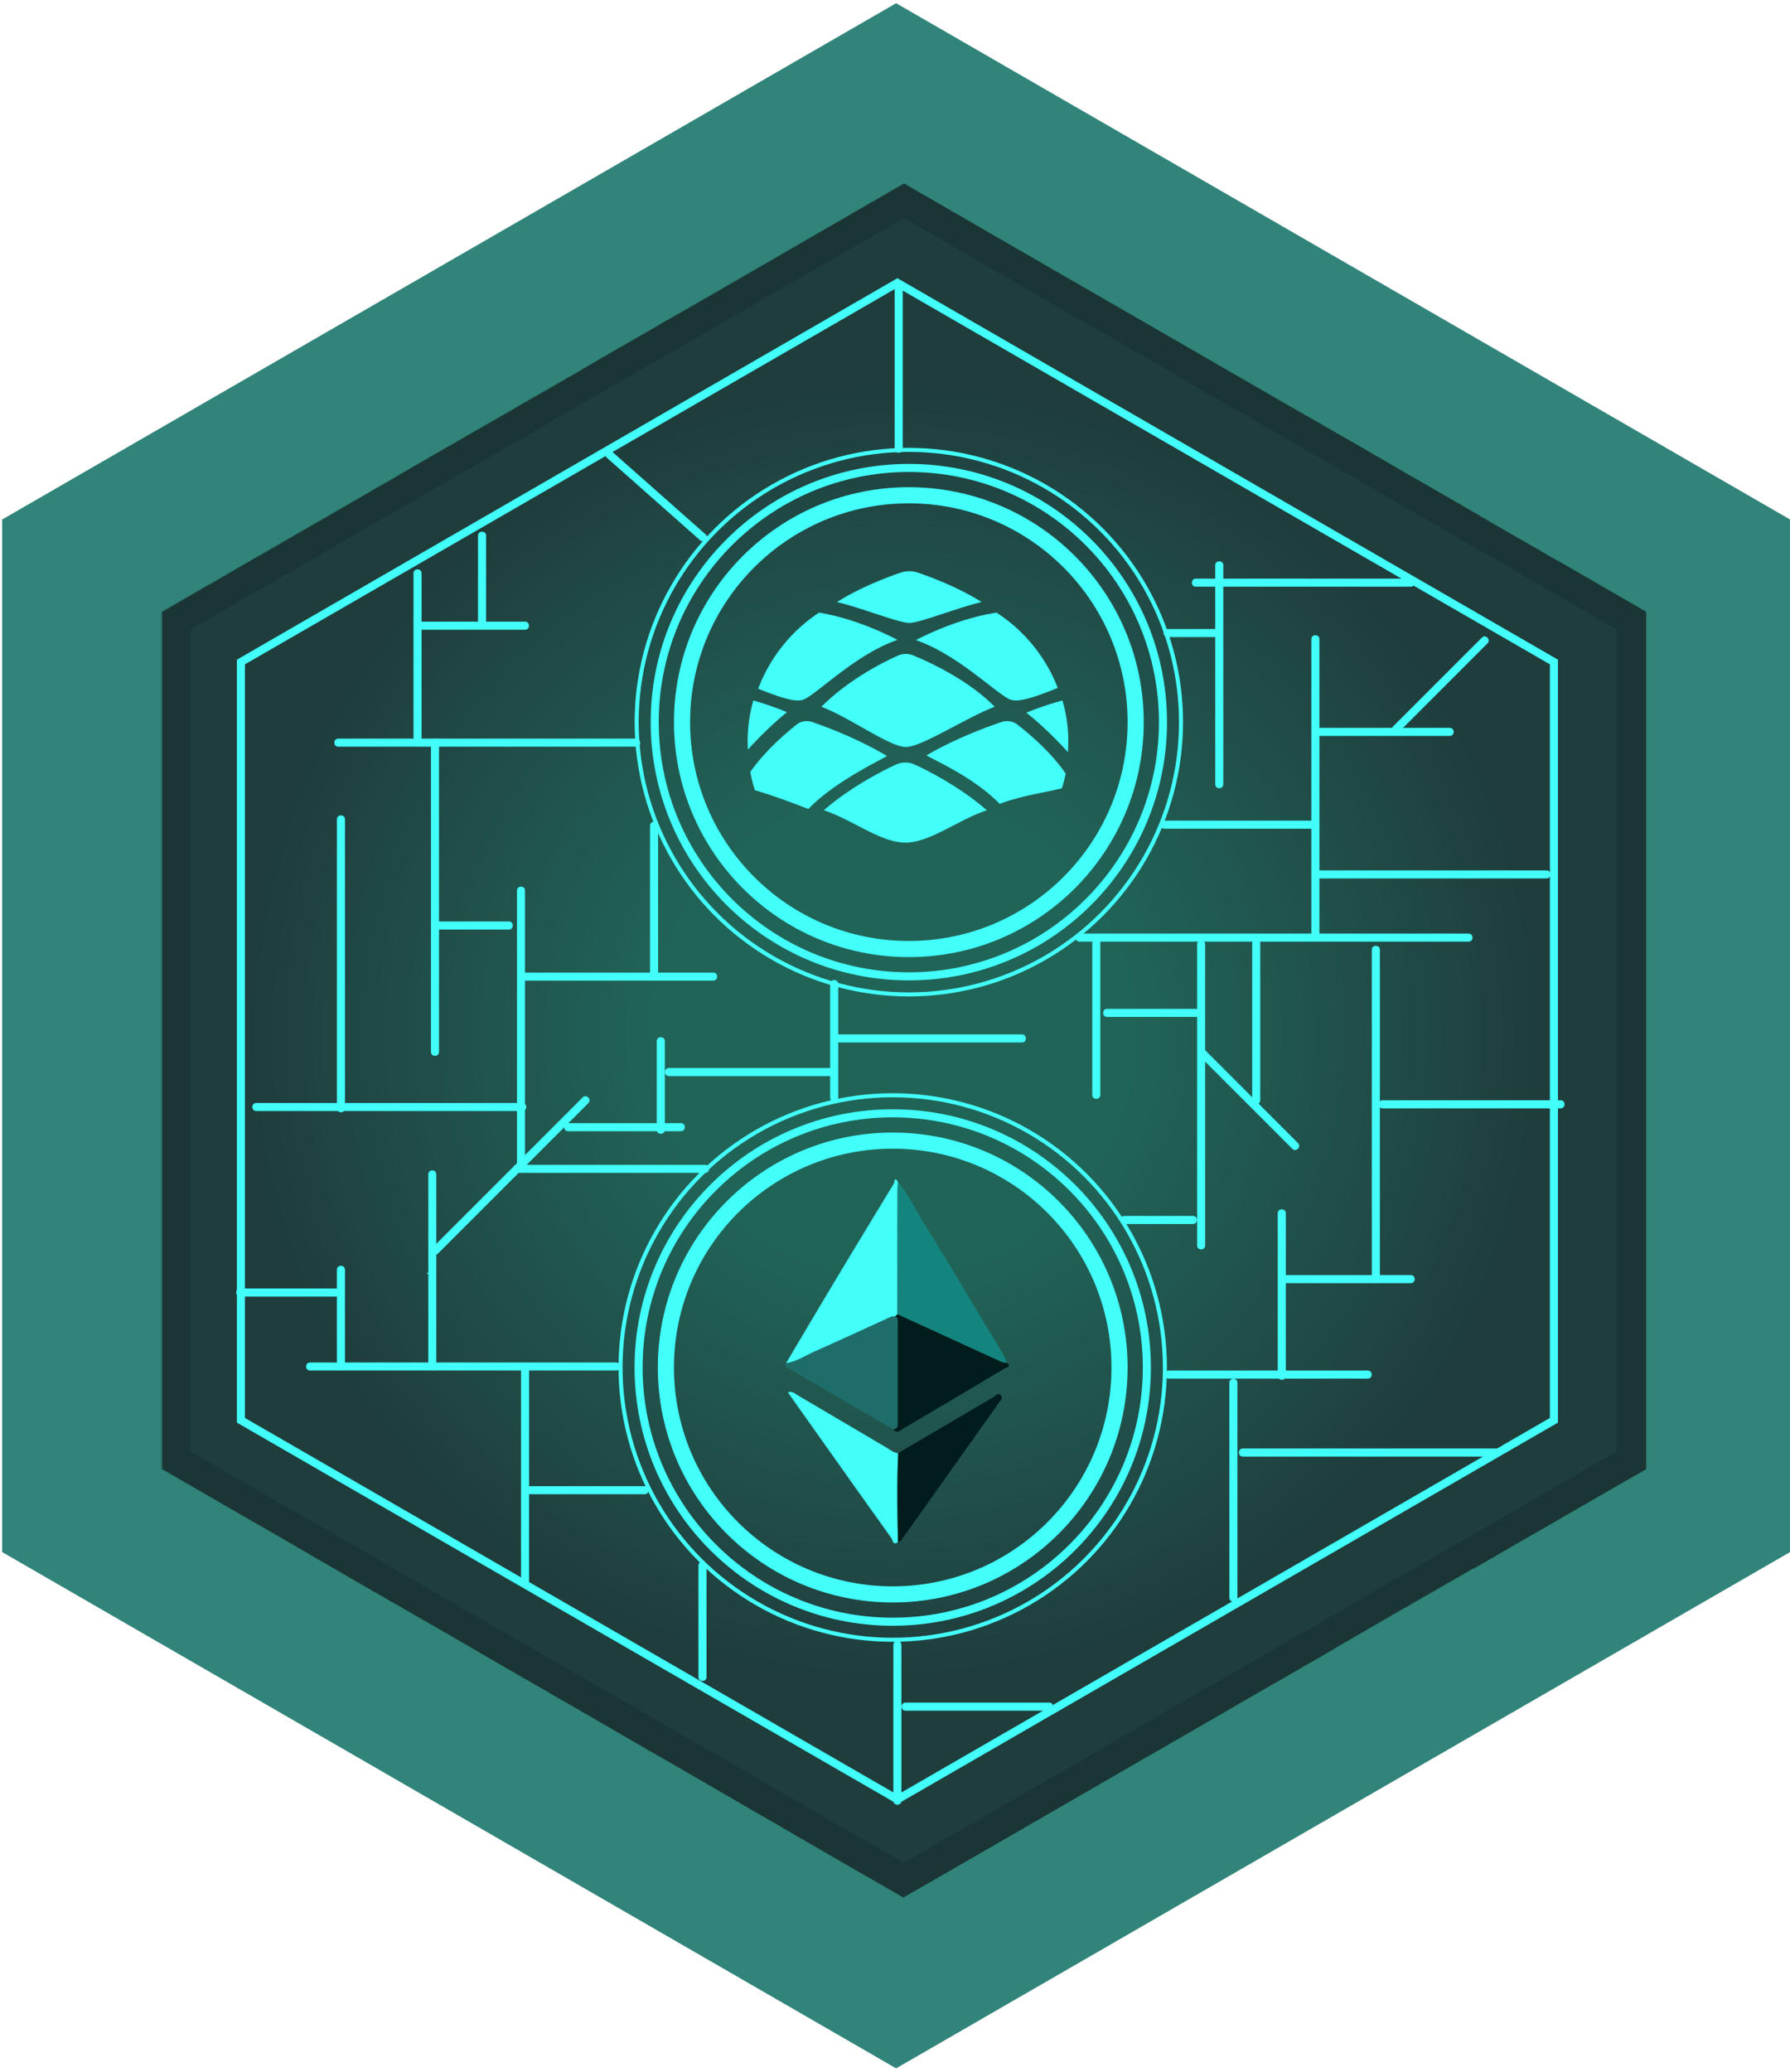 <svg xmlns="http://www.w3.org/2000/svg" viewBox="0 0 110.979 128.417"><path fill="#31847A" d="M110.984 96.199l-55.425 32-55.424-32v-64l55.424-32 55.425 32z"/><path fill="#1E3D3B" d="M102.055 37.921v53.14l-.01.01-1.42.81-4.15 2.391-.199.12-1.93 1.109-.801.46a.546.546 0 0 1-.18.101l-.1.06-.541.32-1.1.63-.24.13-.129.05-.111.07-.76.44-.369.21-.23.13c-.01.01-.01.01-.01 0l-.189.109-.031.021-1.439.83-.82.47-1.049.6-.041.03-1.23.71-.32.19-.129.069-.01.011-.01.01h-.01l-1.541.89-.869.521-1.26.72-.121.07-.08.05-.41.24-.029.01-.16.09v.01l-.779.45-.182.09-.02.021-.039.02-1.01.58-.291.17-.369.21-.24.141h-.01l-.711.42-4.619 2.67-.631.359-.06.03-3.5 2.03-4.039 2.33-.01.01-.43.25-5.711 3.29-.56.32h-.01l-.299.18-.021.01-.479.28-1.42-.82-.851-.49-.029-.01-1.141-.66-.16-.09-.439-.26h-.01l-2.291-1.33-.25-.14-.369-.221-.609-.35-.041-.03-.469-.27-.262-.15-1.34-.77-.09-.05-.289-.171-.75-.44-.439-.25-.441-.26-3.35-1.94-.689-.39-5.09-2.95-.391-.22-.49-.28-.33-.2-1.85-1.06-.57-.33-1.709-.99-2.51-1.46-2.092-1.2-.818-.47-.09-.05-.5-.29-.012-.01-.209-.12h-.01l-.451-.261-.59-.34c-.01-.01-.01-.01-.02-.01l-1.859-1.08-1.021-.59-1.27-.74-.529-.31-.121-.07-.189-.11-.23-.13-.059-.04s-.01 0-.021-.01l-.119-.07-.16-.09-3.301-1.899-3.439-1.99h-.01l-.051-.03-.078-.04-.031-.02v-53.14l.59-.34 2.24-1.3.16-.08.33-.19.67-.39 1.869-1.09h.012l.699-.4 3.76-2.17.541-.31.859-.5 1.471-.85.01-.01.689-.39.131-.07.299-.18 1.109-.65.881-.51 2.061-1.18.479-.28 1.121-.64.67-.38.6-.35.561-.32.1-.06.02-.02.16-.09.74-.43.17-.09 1.66-.95.279-.16.23-.14.27-.15.381-.22.44-.26 1.1-.65.521-.3 2.279-1.3.689-.41 1.4-.8h.01l.051-.03 5.721-3.3.19-.11.269-.16 6.07-3.51 1.439-.83 1.061.62 3.189 1.84.41.24 2.891 1.67 2.6 1.5 3.711 2.14.119.06v.01l.32.18.76.44 5.52 3.19.08.04.141.08.43.25.48.28.25.14.119.07.48.28.561.33 2.299 1.309.521.3.27.16.08.039.52.3 1 .58h.01l1.359.79.801.46.09.06.701.4.389.23.25.14.43.26c.01 0 .021 0 .041.01l.23.13.02.01 1.379.8.101.06 2.049 1.18.041.03v.01l.26.14.66.39 1.459.84 1.291.74.65.38.779.44.439.25 1.939 1.12 2.271 1.31.545.321z"/><radialGradient id="a" cx="55.385" cy="64.114" r="44.584" gradientUnits="userSpaceOnUse"><stop offset=".333" stop-color="#2affc6" stop-opacity=".2"/><stop offset=".496" stop-color="#2dffc9" stop-opacity=".143"/><stop offset=".639" stop-color="#34fed4" stop-opacity=".093"/><stop offset=".774" stop-color="#42fde6" stop-opacity=".045"/><stop offset=".903" stop-color="#54fcff" stop-opacity="0"/></radialGradient><circle fill-rule="evenodd" clip-rule="evenodd" fill="url(#a)" cx="55.385" cy="64.114" r="44.584"/><g clip-rule="evenodd"><g fill-rule="evenodd"><path fill="#43FFFA" d="M48.73 84.501c.947-1.595 1.889-3.193 2.844-4.784 1.277-2.13 2.563-4.252 3.855-6.372.025-.04.023-.473.242-.085-.008.2-.024.402-.024.603-.004 2.533-.006 5.066-.008 7.601a4.447 4.447 0 0 1-.145.129c-.232-.016-.424.108-.621.198-1.441.65-2.873 1.325-4.32 1.96-.598.261-1.157.643-1.823.75z"/><path fill="#14847E" d="M55.641 81.462c.002-2.533.004-5.066.008-7.6 0-.2.016-.402.024-.603.629.749 1.047 1.633 1.557 2.459a372.803 372.803 0 0 1 3.732 6.184c.504.852 1.084 1.659 1.484 2.571-.107-.015-.229-.002-.324-.044-2.163-.984-4.321-1.976-6.481-2.967z"/><path fill="#1F6D6B" d="M48.73 84.501c.666-.107 1.225-.489 1.824-.751 1.447-.635 2.879-1.31 4.32-1.96.197-.09.389-.214.623-.198.203.085.166.266.166.427.002 2.047 0 4.093 0 6.14.002.207.014.421-.285.431-1.508-.875-3.016-1.749-4.523-2.629-.65-.378-1.301-.763-1.947-1.152-.105-.064-.318-.091-.178-.308z"/><path fill="#001C1B" d="M55.379 88.589c.299-.01.287-.224.285-.431 0-2.047.002-4.093 0-6.14 0-.161.037-.342-.166-.427.047-.042.096-.085.143-.129 2.16.99 4.318 1.981 6.48 2.967.096.042.217.029.324.044.283.268-.063.284-.162.345-1.049.638-2.107 1.26-3.166 1.888-1.039.616-2.08 1.235-3.123 1.845-.189.109-.392.335-.615.038z"/><path fill="#43FFFA" d="M55.672 95.583c-.32.231-.322-.132-.404-.245-1.43-1.989-2.844-3.99-4.262-5.99-.711-1.004-1.424-2.008-2.16-3.049.283-.097.426.073.582.164 1.844 1.082 3.68 2.171 5.521 3.252.236.137.443.339.738.347-.078 1.84-.044 3.682-.015 5.521z"/><path fill="#001C1B" d="M55.672 95.583c-.029-1.839-.063-3.682.016-5.521 1.977-1.162 3.955-2.327 5.934-3.484.123-.073.246-.278.42-.11.166.162.01.306-.08.434-1.998 2.818-4 5.634-6.004 8.449-.071.1-.134.226-.286.232z"/></g><circle fill="none" stroke="#43FFFA" stroke-miterlimit="10" cx="55.348" cy="84.76" r="14.063"/><circle fill="none" stroke="#43FFFA" stroke-width=".5" stroke-miterlimit="10" cx="55.348" cy="84.76" r="15.756"/><circle fill="none" stroke="#43FFFA" stroke-width=".25" stroke-miterlimit="10" cx="55.348" cy="84.76" r="16.875"/></g><path fill-rule="evenodd" clip-rule="evenodd" fill="#43FFFA" d="M62.594 43.344c-.961-.466-3.23-2.778-5.811-3.671 2.684-1.368 4.58-1.626 4.998-1.704a9.79 9.79 0 0 1 3.801 4.671c-1.326.528-2.477.95-2.988.704m-1.737-6.029c-1.551.369-3.816 1.293-4.48 1.293-.664 0-2.932-.924-4.482-1.293 1.717-1.093 3.877-1.799 4-1.838.297-.097.666-.097.965 0 .12.039 2.283.746 3.997 1.838m-5.865 9.546c-.613.356-3.348 1.671-4.871 3.283-1.24-.485-2.451-.916-3.324-1.168a9.463 9.463 0 0 1-.279-1.13c1.119-1.592 2.748-2.827 2.822-2.897.242-.225.627-.309.967-.212.119.033 2.632.88 4.685 2.124m1.715-6.199c.139.07 3.02 1.178 4.965 3.144-1.758.666-4.52 2.494-5.512 2.494s-3.473-1.828-5.231-2.494c1.947-1.965 4.545-3.074 4.682-3.144a1.216 1.216 0 0 1 1.096 0m-6.846 2.682c-.494.24-1.586-.151-2.855-.657a9.824 9.824 0 0 1 3.775-4.718c.58.102 2.383.416 4.861 1.69-2.568.896-4.826 3.217-5.781 3.685m12.287 1.392c.344-.095.73-.013.973.208.078.072 1.826 1.365 2.951 3.003a8.91 8.91 0 0 1-.236.909c-.887.238-2.535.461-3.857.967-1.533-1.583-3.928-2.652-4.541-3 2.062-1.223 4.591-2.053 4.71-2.087m-13.349-.591c-.428.325-1.4 1.175-2.428 2.315a9.04 9.04 0 0 1 .337-3.044c.657.189 1.374.43 2.091.729m12.385 6.076c-1.748.573-3.525 2.007-5.053 2.007-1.525 0-3.303-1.434-5.051-2.007 1.936-1.692 4.369-2.788 4.508-2.848a1.38 1.38 0 0 1 1.088 0c.138.06 2.574 1.155 4.508 2.848m5.025-3.602c-1.086-1.204-2.131-2.107-2.58-2.443.77-.317 1.541-.567 2.238-.761a8.795 8.795 0 0 1 .342 3.204"/><path fill="#43FFFA" d="M38.219 84.449h-19c-.319 0-.32.496 0 .496h19c.319 0 .32-.496 0-.496z"/><path fill="#43FFFA" d="M27.051 84.697V72.781c0-.319-.496-.32-.496 0v11.916c0 .319.496.319.496 0z"/><path fill="#43FFFA" d="M26.51 78.969c.055 0 .055-.086 0-.086-.056 0-.056.086 0 .086zm.636-1.262l9.332-9.334c.228-.228-.126-.582-.354-.354l-9.332 9.334c-.228.229.126.582.354.354z"/><path fill="#43FFFA" d="M32.551 72.114V55.197c0-.322-.5-.322-.5 0v16.917c0 .321.5.322.5 0z"/><path fill="#43FFFA" d="M32.469 60.78h11.75c.322 0 .322-.5 0-.5h-11.75c-.322 0-.322.5 0 .5z"/><path fill="#43FFFA" d="M40.801 60.53v-9.354c0-.322-.5-.322-.5 0v9.354c0 .322.5.322.5 0zm10.668.459v7.042c0 .322.5.322.5 0v-7.042c0-.322-.5-.323-.5 0z"/><path fill="#43FFFA" d="M51.781 64.614h11.582c.322 0 .322-.5 0-.5H51.781c-.321 0-.322.5 0 .5zm17.334-6.75h-2.191c-.322 0-.322.5 0 .5h7.306c.322 0 .322-.5 0-.5h-.233c-.322 0-.322.5 0 .5h17.055c.322 0 .322-.5 0-.5h-.119c-.322 0-.322.5 0 .5h.119c.322 0 .322-.5 0-.5H73.997c-.322 0-.322.5 0 .5h.233c.322 0 .322-.5 0-.5h-7.306c-.322 0-.322.5 0 .5h2.191c.322 0 .322-.5 0-.5z"/><path fill="#43FFFA" d="M81.803 57.864v-18.25c0-.322-.5-.322-.5 0v18.25c0 .321.5.322.5 0z"/><path fill="#43FFFA" d="M81.553 50.864h-9.355c-.322 0-.322.5 0 .5h9.355c.321 0 .322-.5 0-.5zm-5.709-2.25V35.031c0-.322-.5-.322-.5 0v13.583c0 .321.5.322.5 0z"/><path fill="#43FFFA" d="M72.385 39.489h3.188c.322 0 .322-.5 0-.5h-3.188c-.322 0-.322.5 0 .5zm1.834 19.042v18.667c0 .322.5.322.5 0V58.531c0-.322-.5-.323-.5 0z"/><path fill="#43FFFA" d="M69.719 75.864h4.25c.322 0 .322-.5 0-.5h-4.25c-.322 0-.322.5 0 .5zm4.573-10.491l5.832 5.834c.228.228.581-.126.354-.354l-5.832-5.834c-.228-.227-.582.126-.354.354z"/><path fill="#43FFFA" d="M78.135 68.197v-9.833c0-.322-.5-.322-.5 0v9.833c0 .321.5.322.5 0zM39.447 45.781H20.969c-.322 0-.322.5 0 .5h18.478c.322 0 .323-.5 0-.5z"/><path fill="#43FFFA" d="M26.719 46.03v19.167c0 .322.5.322.5 0V46.03c0-.322-.5-.322-.5 0z"/><path fill="#43FFFA" d="M27.051 57.614h4.5c.322 0 .322-.5 0-.5h-4.5c-.322 0-.322.5 0 .5zm16.668 14.583H32.051c-.322 0-.322.5 0 .5h11.668c.322 0 .322-.5 0-.5zm-8.5-2.083h7c.322 0 .322-.5 0-.5h-7c-.322 0-.322.5 0 .5z"/><path fill="#43FFFA" d="M41.219 70.031v-5.5c0-.322-.5-.322-.5 0v5.5c0 .321.5.322.5 0z"/><path fill="#43FFFA" d="M41.469 66.697h10c.322 0 .322-.5 0-.5h-10c-.322 0-.322.5 0 .5zm26.25-8.25v9.417c0 .322.5.322.5 0v-9.417c0-.322-.5-.322-.5 0zm6.416 4.084h-5.5c-.322 0-.322.5 0 .5h5.5c.321 0 .322-.5 0-.5zm-1.666 22.917h12.334c.322 0 .322-.5 0-.5H72.469c-.322 0-.322.5 0 .5z"/><path fill="#43FFFA" d="M79.719 85.281V75.198c0-.322-.5-.322-.5 0v10.083c0 .321.5.322.5 0z"/><path fill="#43FFFA" d="M79.803 79.531h7.666c.322 0 .322-.5 0-.5h-7.666c-.322 0-.323.5 0 .5z"/><path fill="#43FFFA" d="M85.551 79.281V58.864c0-.322-.5-.322-.5 0v20.417c0 .321.5.322.5 0z"/><path fill="#43FFFA" d="M85.719 68.697H96.76c.322 0 .322-.5 0-.5H85.719c-.322 0-.322.5 0 .5zm-9.5 17.001v13.333c0 .322.5.322.5 0V85.698c0-.322-.5-.323-.5 0z"/><path fill="none" stroke="#43FFFA" stroke-width=".5" stroke-miterlimit="10" d="M96.342 88.031l-40.703 23.5-40.702-23.5V41.032l40.702-23.5 40.703 23.5z"/><path fill="#43FFFA" d="M37.626 28.374l5.77 5.104c.24.213.595-.14.354-.354l-5.77-5.104c-.241-.212-.596.14-.354.354zm17.843-10.51v9.959c0 .322.5.322.5 0v-9.959c0-.322-.5-.323-.5 0zm18.668 18.5h13.332c.322 0 .322-.5 0-.5H74.137c-.322 0-.323.5 0 .5zm7.5 9.25h8.25c.322 0 .322-.5 0-.5h-8.25c-.322 0-.323.5 0 .5z"/><path fill="#43FFFA" d="M86.729 45.374l5.5-5.5c.228-.228-.126-.581-.354-.354l-5.5 5.5c-.227.228.127.582.354.354zm-5.092 9.073h14.25c.322 0 .322-.5 0-.5h-14.25c-.322 0-.323.5 0 .5zM32.303 84.781v13.333c0 .322.5.322.5 0V84.781c0-.322-.5-.323-.5 0zM15.887 68.864h16.5c.322 0 .322-.5 0-.5h-16.5c-.322 0-.323.5 0 .5z"/><path fill="#43FFFA" d="M21.387 68.698V50.781c0-.322-.5-.322-.5 0v17.917c0 .321.5.322.5 0zm4.25-33.167v10.167c0 .322.5.322.5 0V35.531c0-.322-.5-.323-.5 0z"/><path fill="#43FFFA" d="M26.137 39.031h6.416c.322 0 .322-.5 0-.5h-6.416c-.322 0-.323.5 0 .5z"/><path fill="#43FFFA" d="M30.137 38.697v-5.5c0-.322-.5-.322-.5 0v5.5c0 .322.5.322.5 0zm25.25 63.25v9.667c0 .322.5.322.5 0v-9.667c0-.322-.5-.323-.5 0z"/><path fill="#43FFFA" d="M65.053 105.531h-8.916c-.322 0-.322.5 0 .5h8.916c.321 0 .322-.5 0-.5zM32.887 92.614h7.082c.322 0 .322-.5 0-.5h-7.082c-.322 0-.323.5 0 .5zm10.416 4.417v6.917c0 .322.5.322.5 0v-6.917c0-.322-.5-.323-.5 0zm33.75-6.75h15.666c.322 0 .322-.5 0-.5H77.053c-.322 0-.323.5 0 .5zm-55.666-5.584v-6c0-.322-.5-.322-.5 0v6c0 .321.5.322.5 0z"/><path fill="#43FFFA" d="M14.887 80.364h5.916c.322 0 .322-.5 0-.5h-5.916c-.322 0-.323.5 0 .5z"/><circle clip-rule="evenodd" fill="none" stroke="#43FFFA" stroke-miterlimit="10" cx="56.348" cy="44.76" r="14.063"/><circle clip-rule="evenodd" fill="none" stroke="#43FFFA" stroke-width=".5" stroke-miterlimit="10" cx="56.348" cy="44.76" r="15.756"/><circle clip-rule="evenodd" fill="none" stroke="#43FFFA" stroke-width=".25" stroke-miterlimit="10" cx="56.348" cy="44.76" r="16.875"/><path opacity=".13" d="M9.961 37.922v53.121l46.072 26.559 46.074-26.559V37.922L56.033 11.361 9.961 37.922zm90.281 1.08v50.971l-44.209 25.489-44.211-25.489V39.002l44.211-25.489 44.209 25.489z"/></svg>
